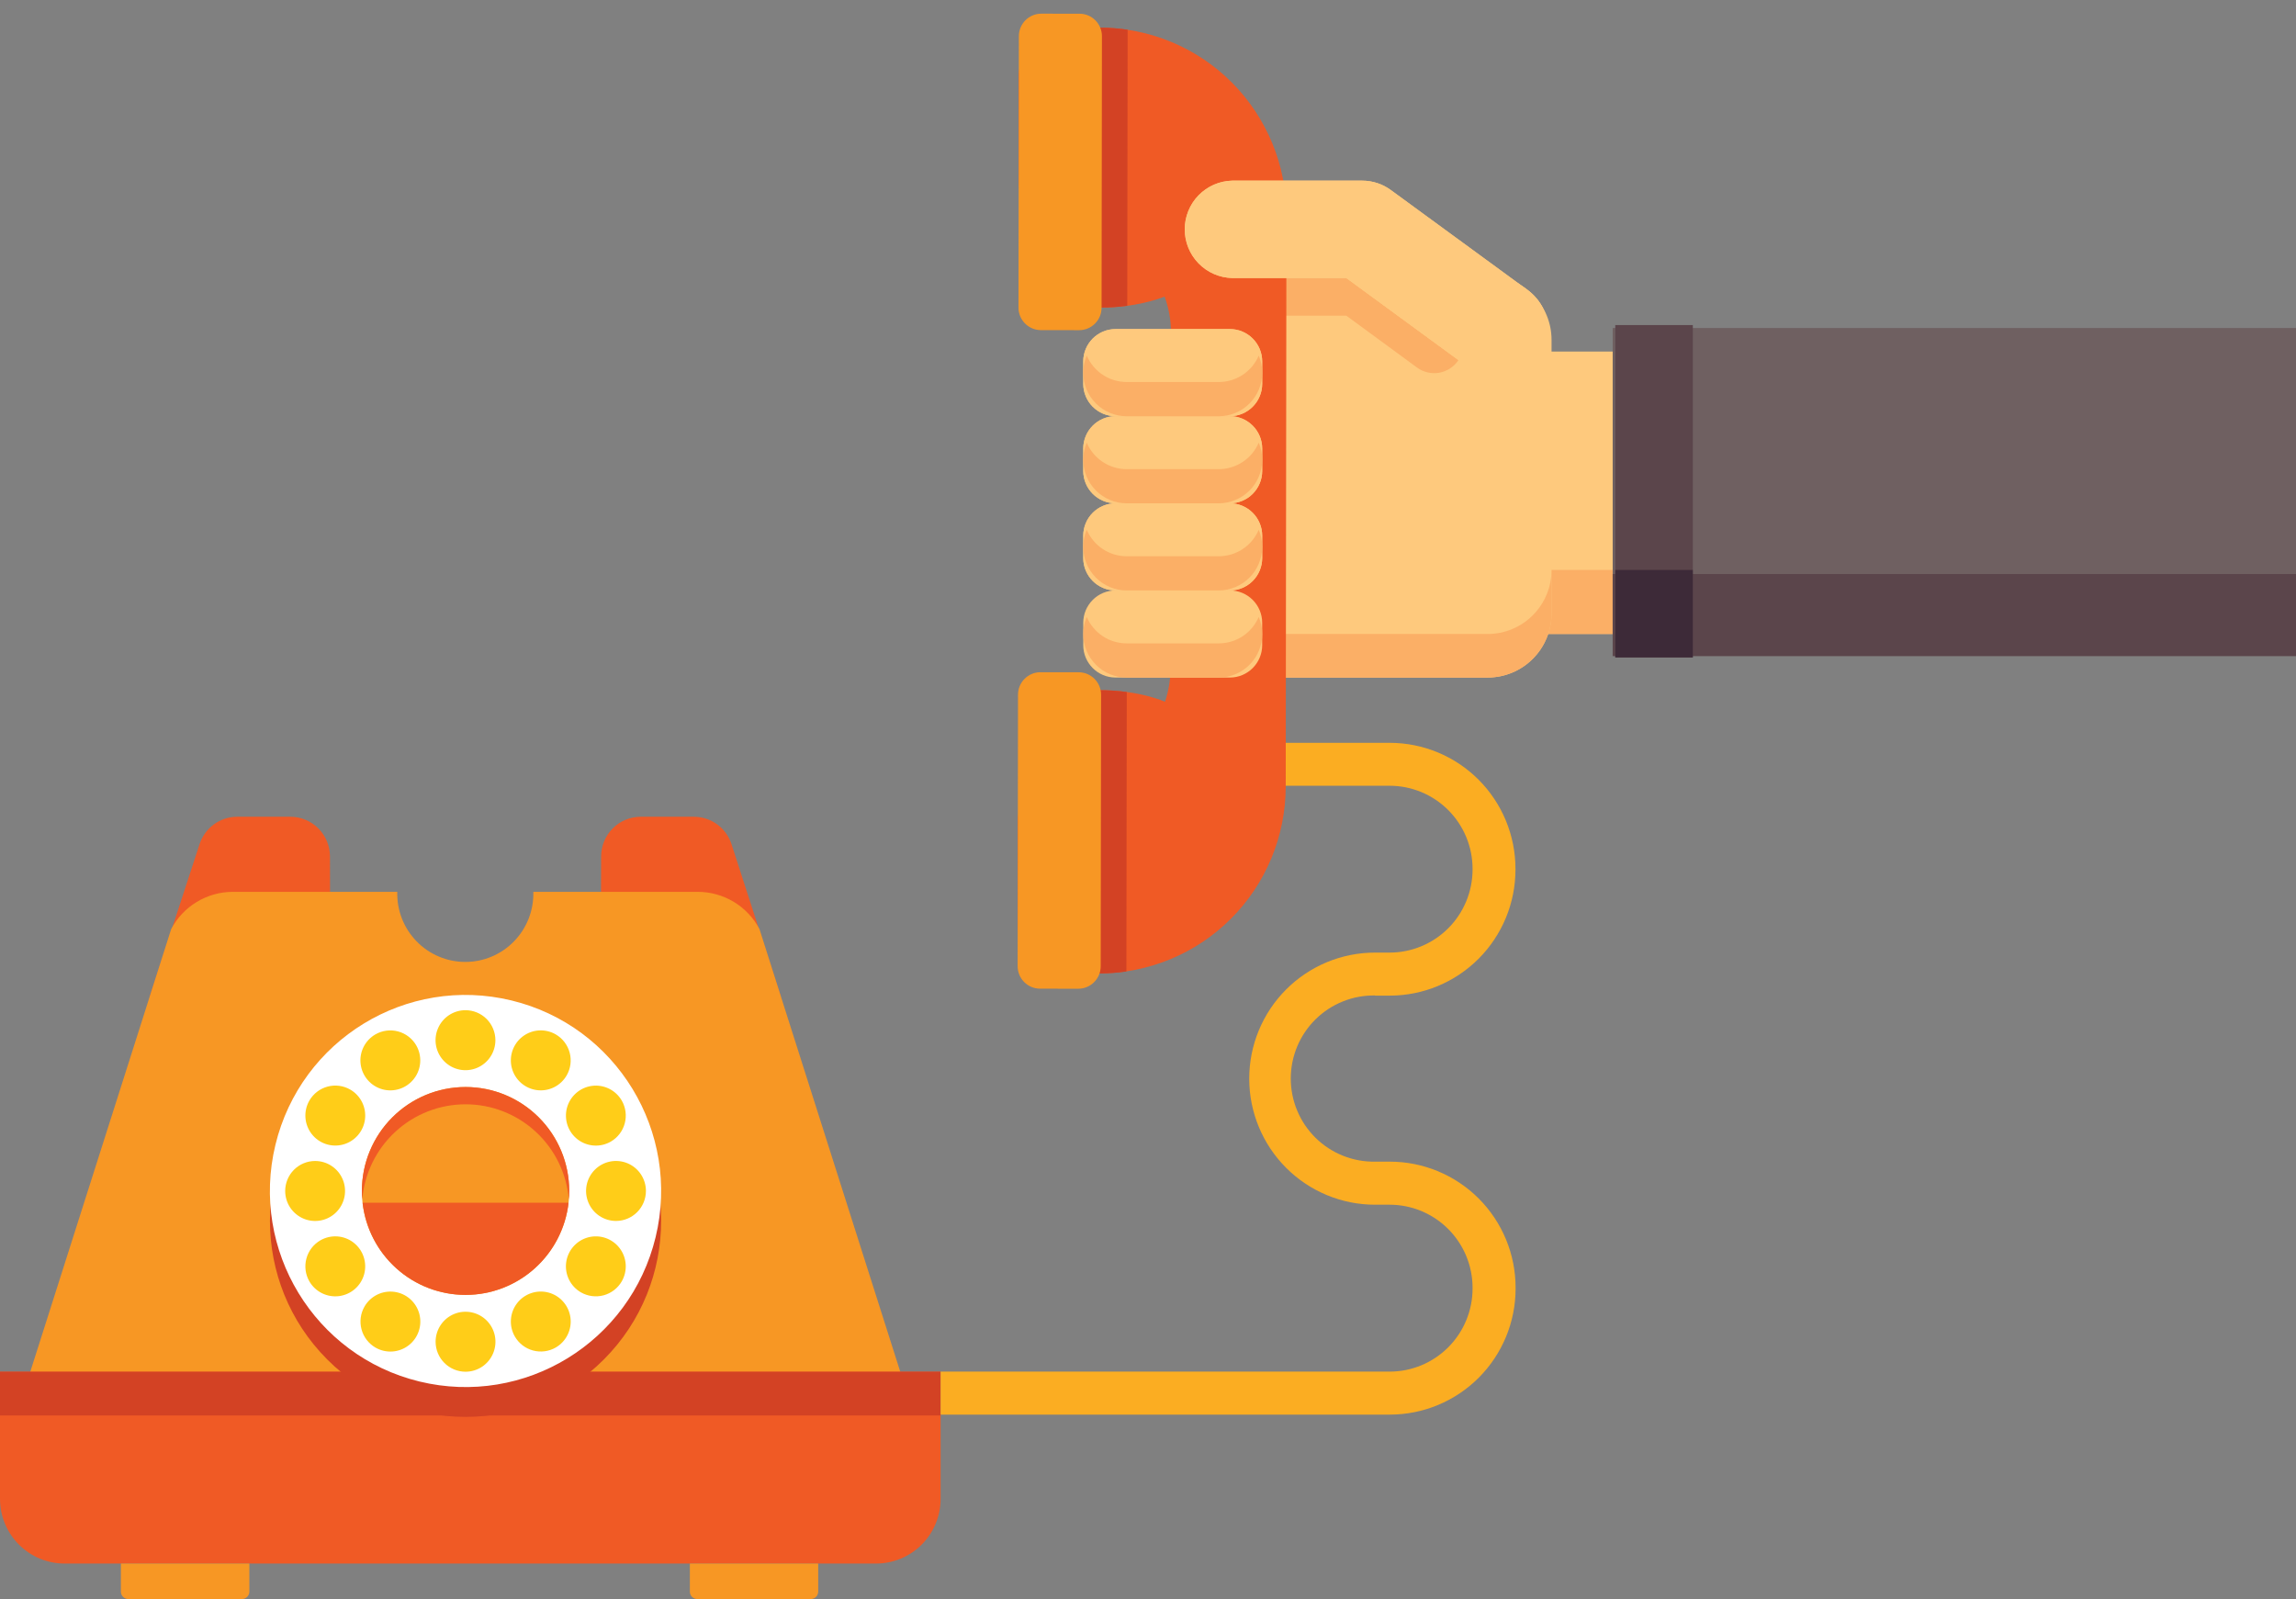 <svg width="168" height="117" viewBox="0 0 168 117" fill="none" xmlns="http://www.w3.org/2000/svg">
<rect x="0" y="0" width="168" height="117" fill="#808080" stroke="none"/>
<path d="M118.192 25.722H111.643V46.386H118.192V25.722Z" fill="#FEC97D"/>
<path d="M118.191 41.701H109.723V46.388H118.191V41.701Z" fill="#FBAF66"/>
<path d="M108.849 49.575H87.99V20.179H108.849C109.464 20.179 110.072 20.3 110.639 20.535C111.207 20.771 111.723 21.116 112.157 21.551C112.592 21.986 112.936 22.503 113.172 23.072C113.407 23.641 113.528 24.25 113.528 24.866V44.888C113.528 45.504 113.407 46.114 113.172 46.682C112.936 47.251 112.592 47.768 112.157 48.203C111.723 48.638 111.207 48.983 110.639 49.219C110.072 49.454 109.464 49.575 108.849 49.575Z" fill="#FEC97D"/>
<path d="M106.714 26.346L98.514 20.343H90.162C89.462 20.343 88.777 20.136 88.194 19.748C87.611 19.36 87.156 18.808 86.884 18.161C86.679 18.651 86.585 19.181 86.612 19.712C86.7 21.627 88.338 23.1 90.252 23.1H98.516L103.686 26.893C103.918 27.063 104.183 27.184 104.463 27.249C104.743 27.314 105.033 27.321 105.316 27.27C105.599 27.22 105.869 27.112 106.109 26.953C106.349 26.795 106.555 26.59 106.714 26.349V26.346Z" fill="#FBAF66"/>
<path d="M108.849 46.388H87.99V49.575H108.849C109.464 49.575 110.072 49.454 110.639 49.219C111.207 48.983 111.723 48.638 112.157 48.203C112.592 47.768 112.936 47.251 113.172 46.682C113.407 46.114 113.528 45.504 113.528 44.888V41.701C113.528 42.317 113.407 42.927 113.172 43.495C112.936 44.064 112.592 44.581 112.157 45.016C111.723 45.452 111.207 45.797 110.639 46.032C110.072 46.268 109.464 46.389 108.849 46.388Z" fill="#FBAF66"/>
<path d="M94.077 57.575L94.13 15.725C94.132 13.929 93.782 12.149 93.098 10.489C92.414 8.828 91.411 7.318 90.145 6.046C88.879 4.774 87.376 3.764 85.72 3.074C84.065 2.385 82.291 2.028 80.498 2.026H78.137C77.666 2.025 77.199 2.117 76.764 2.297C76.328 2.477 75.932 2.741 75.598 3.074C75.265 3.408 75 3.804 74.819 4.24C74.638 4.676 74.545 5.143 74.544 5.615L74.533 13.152C74.532 14.106 74.909 15.021 75.581 15.696C76.253 16.372 77.165 16.752 78.117 16.753C78.77 16.753 79.42 16.838 80.051 17.007V22.526C80.051 22.526 80.051 22.504 80.519 22.504C83.088 22.504 84.838 21.852 85.214 21.7C85.524 22.544 85.683 23.436 85.682 24.335L85.646 48.916C85.644 49.742 85.509 50.562 85.244 51.345C85.244 51.345 83.388 50.501 80.483 50.496C80.015 50.496 80.015 50.473 80.015 50.473V56.239C79.383 56.404 78.732 56.487 78.079 56.487C77.127 56.486 76.214 56.864 75.54 57.537C74.867 58.211 74.487 59.125 74.486 60.079L74.477 67.619C74.476 68.091 74.568 68.559 74.748 68.995C74.927 69.432 75.191 69.829 75.523 70.163C75.856 70.497 76.251 70.763 76.686 70.944C77.121 71.126 77.587 71.219 78.058 71.22H80.419C84.034 71.221 87.502 69.785 90.063 67.227C92.623 64.669 94.067 61.198 94.077 57.575Z" fill="#F05A25"/>
<path d="M80.496 2.02H78.135C77.664 2.019 77.198 2.111 76.762 2.291C76.326 2.471 75.93 2.735 75.597 3.069C75.263 3.402 74.998 3.798 74.817 4.234C74.636 4.67 74.543 5.138 74.543 5.61L74.531 13.152C74.53 14.106 74.907 15.021 75.579 15.696C76.251 16.372 77.163 16.752 78.115 16.753C78.768 16.753 79.418 16.838 80.049 17.007V22.526C80.049 22.526 80.049 22.504 80.517 22.504C81.174 22.506 81.831 22.462 82.482 22.374L82.51 2.175C81.843 2.073 81.17 2.022 80.496 2.02Z" fill="#D34224"/>
<path d="M80.475 50.503C80.007 50.503 80.007 50.481 80.007 50.481V56.246C79.375 56.411 78.725 56.495 78.071 56.495C77.12 56.494 76.207 56.871 75.533 57.545C74.859 58.218 74.48 59.132 74.478 60.086L74.469 67.627C74.468 68.099 74.56 68.567 74.74 69.003C74.919 69.439 75.183 69.836 75.516 70.171C75.848 70.505 76.243 70.77 76.678 70.952C77.113 71.133 77.579 71.227 78.05 71.228H80.411C81.083 71.227 81.754 71.178 82.419 71.081L82.447 50.633C81.793 50.546 81.135 50.503 80.475 50.503Z" fill="#D34224"/>
<path d="M80.54 70.698L80.568 50.838C80.569 49.928 79.835 49.19 78.927 49.188L76.134 49.184C75.227 49.183 74.49 49.919 74.488 50.829L74.461 70.689C74.46 71.599 75.194 72.338 76.102 72.339L78.895 72.343C79.802 72.344 80.539 71.608 80.54 70.698Z" fill="#F79724"/>
<path d="M80.603 22.514L80.63 2.653C80.632 1.744 79.897 1.005 78.989 1.004L76.197 1C75.289 0.999 74.552 1.735 74.551 2.645L74.523 22.505C74.522 23.415 75.257 24.153 76.164 24.155L78.957 24.159C79.865 24.16 80.602 23.424 80.603 22.514Z" fill="#F79724"/>
<path d="M109.707 27.691C108.956 27.691 108.225 27.451 107.619 27.006L98.517 20.343H90.161C89.233 20.321 88.349 19.937 87.7 19.271C87.051 18.605 86.688 17.711 86.688 16.78C86.688 15.85 87.051 14.956 87.7 14.29C88.349 13.624 89.233 13.239 90.161 13.218H99.672C100.426 13.219 101.16 13.459 101.768 13.905L111.807 21.246C112.412 21.69 112.862 22.314 113.092 23.029C113.322 23.745 113.321 24.515 113.088 25.229C112.855 25.944 112.402 26.566 111.795 27.007C111.188 27.448 110.457 27.686 109.707 27.686V27.691Z" fill="#FEC97D"/>
<path d="M109.707 27.691C108.956 27.691 108.225 27.451 107.619 27.006L98.517 20.343H90.161C89.233 20.321 88.349 19.937 87.7 19.271C87.051 18.605 86.688 17.711 86.688 16.78C86.688 15.85 87.051 14.956 87.7 14.29C88.349 13.624 89.233 13.239 90.161 13.218H99.672C100.426 13.219 101.16 13.459 101.768 13.905L111.807 21.246C112.412 21.69 112.862 22.314 113.092 23.029C113.322 23.745 113.321 24.515 113.088 25.229C112.855 25.944 112.402 26.566 111.795 27.007C111.188 27.448 110.457 27.686 109.707 27.686V27.691Z" fill="#FEC97D"/>
<path d="M89.99 24.077H81.628C80.321 24.077 79.262 25.139 79.262 26.449V28.081C79.262 29.391 80.321 30.453 81.628 30.453H89.99C91.297 30.453 92.356 29.391 92.356 28.081V26.449C92.356 25.139 91.297 24.077 89.99 24.077Z" fill="#FEC97D"/>
<path d="M89.99 30.451H81.628C80.321 30.451 79.262 31.513 79.262 32.822V34.455C79.262 35.764 80.321 36.826 81.628 36.826H89.99C91.297 36.826 92.356 35.764 92.356 34.455V32.822C92.356 31.513 91.297 30.451 89.99 30.451Z" fill="#FEC97D"/>
<path d="M89.99 36.826H81.628C80.321 36.826 79.262 37.888 79.262 39.198V40.83C79.262 42.14 80.321 43.202 81.628 43.202H89.99C91.297 43.202 92.356 42.14 92.356 40.83V39.198C92.356 37.888 91.297 36.826 89.99 36.826Z" fill="#FEC97D"/>
<path d="M89.99 43.2H81.628C80.321 43.2 79.262 44.262 79.262 45.572V47.203C79.262 48.513 80.321 49.575 81.628 49.575H89.99C91.297 49.575 92.356 48.513 92.356 47.203V45.572C92.356 44.262 91.297 43.2 89.99 43.2Z" fill="#FEC97D"/>
<path d="M89.99 24.077H81.628C80.321 24.077 79.262 25.139 79.262 26.449V28.081C79.262 29.391 80.321 30.453 81.628 30.453H89.99C91.297 30.453 92.356 29.391 92.356 28.081V26.449C92.356 25.139 91.297 24.077 89.99 24.077Z" fill="#FEC97D"/>
<path d="M89.99 30.451H81.628C80.321 30.451 79.262 31.513 79.262 32.822V34.455C79.262 35.764 80.321 36.826 81.628 36.826H89.99C91.297 36.826 92.356 35.764 92.356 34.455V32.822C92.356 31.513 91.297 30.451 89.99 30.451Z" fill="#FEC97D"/>
<path d="M89.99 36.826H81.628C80.321 36.826 79.262 37.888 79.262 39.198V40.83C79.262 42.14 80.321 43.202 81.628 43.202H89.99C91.297 43.202 92.356 42.14 92.356 40.83V39.198C92.356 37.888 91.297 36.826 89.99 36.826Z" fill="#FEC97D"/>
<path d="M89.177 47.075H82.442C81.818 47.076 81.209 46.892 80.689 46.548C80.169 46.203 79.761 45.713 79.517 45.139C79.348 45.533 79.261 45.959 79.262 46.388C79.262 47.234 79.597 48.044 80.193 48.642C80.789 49.239 81.598 49.575 82.442 49.575H89.177C90.02 49.575 90.829 49.239 91.426 48.642C92.022 48.044 92.358 47.234 92.358 46.388C92.358 45.959 92.271 45.534 92.103 45.139C91.858 45.713 91.451 46.203 90.93 46.548C90.41 46.892 89.8 47.076 89.177 47.075Z" fill="#FBAF66"/>
<path d="M89.177 40.7H82.441C81.818 40.7 81.209 40.517 80.689 40.172C80.169 39.828 79.761 39.338 79.517 38.763C79.347 39.158 79.259 39.583 79.26 40.013C79.26 40.858 79.595 41.669 80.191 42.267C80.787 42.865 81.596 43.201 82.439 43.202H89.177C90.019 43.199 90.827 42.862 91.423 42.264C92.019 41.667 92.355 40.858 92.358 40.013C92.358 39.583 92.271 39.158 92.103 38.763C91.858 39.338 91.45 39.828 90.93 40.172C90.41 40.517 89.8 40.7 89.177 40.7Z" fill="#FBAF66"/>
<path d="M89.177 34.327H82.442C81.818 34.327 81.209 34.143 80.689 33.799C80.169 33.454 79.761 32.964 79.517 32.39C79.347 32.784 79.261 33.21 79.262 33.639C79.262 34.058 79.344 34.472 79.504 34.859C79.664 35.246 79.898 35.597 80.193 35.893C80.488 36.189 80.839 36.423 81.225 36.584C81.61 36.744 82.024 36.826 82.442 36.826H89.177C90.02 36.826 90.829 36.491 91.426 35.893C92.022 35.295 92.358 34.485 92.358 33.639C92.359 33.21 92.272 32.785 92.103 32.39C91.858 32.964 91.451 33.455 90.93 33.799C90.41 34.143 89.8 34.327 89.177 34.327Z" fill="#FBAF66"/>
<path d="M89.177 27.951H82.441C81.818 27.951 81.209 27.768 80.689 27.423C80.169 27.079 79.761 26.589 79.517 26.014C79.346 26.41 79.259 26.838 79.26 27.27C79.26 27.688 79.342 28.103 79.502 28.489C79.662 28.876 79.896 29.227 80.191 29.523C80.486 29.819 80.837 30.054 81.223 30.214C81.609 30.374 82.022 30.456 82.439 30.456H89.177C90.02 30.456 90.829 30.121 91.426 29.523C92.022 28.926 92.358 28.115 92.358 27.27C92.358 26.84 92.271 26.415 92.103 26.02C91.857 26.594 91.449 27.082 90.929 27.426C90.409 27.769 89.799 27.952 89.177 27.951Z" fill="#FBAF66"/>
<path d="M168 24H118V48H168V24Z" fill="#6F6061"/>
<path d="M168 42H118V48H168V42Z" fill="#5B454B"/>
<path d="M123.865 23.784H118.191V48.101H123.865V23.784Z" fill="#5B454B"/>
<path d="M123.865 41.701H118.191V48.101H123.865V41.701Z" fill="#3D2A38"/>
<path d="M24.144 62.657C24.141 61.888 23.834 61.152 23.291 60.609C22.747 60.066 22.011 59.761 21.244 59.76H17.358C16.747 59.761 16.151 59.954 15.657 60.313C15.162 60.673 14.793 61.179 14.603 61.761L10.957 72.916L15.684 72.11L18.729 68.238L24.151 66.025L24.144 62.657Z" fill="#F05A25"/>
<path d="M43.986 62.657C43.988 61.888 44.294 61.151 44.837 60.608C45.38 60.065 46.117 59.76 46.884 59.76H50.77C51.382 59.761 51.979 59.955 52.474 60.316C52.969 60.677 53.338 61.185 53.527 61.769L57.129 72.909L52.447 72.11L49.395 68.238L43.973 66.025L43.986 62.657Z" fill="#F05A25"/>
<path d="M65.964 100.652L55.572 67.979C55.138 67.157 54.49 66.47 53.696 65.99C52.901 65.51 51.992 65.256 51.065 65.255H39.024C39.042 65.921 38.927 66.585 38.685 67.206C38.443 67.827 38.079 68.394 37.615 68.872C37.151 69.35 36.596 69.73 35.983 69.989C35.371 70.248 34.712 70.382 34.047 70.382C33.381 70.382 32.723 70.248 32.11 69.989C31.497 69.73 30.942 69.35 30.478 68.872C30.014 68.394 29.65 67.827 29.408 67.206C29.166 66.585 29.051 65.921 29.069 65.255H17.032C16.105 65.256 15.196 65.51 14.402 65.99C13.607 66.47 12.959 67.157 12.525 67.979L2.125 100.652C1.743 102.03 1.684 103.478 1.953 104.883C2.221 106.288 2.81 107.612 3.674 108.751C4.538 109.89 5.652 110.814 6.931 111.449C8.209 112.085 9.617 112.416 11.045 112.417H57.045C58.472 112.416 59.88 112.085 61.159 111.449C62.437 110.814 63.552 109.89 64.415 108.751C65.279 107.612 65.868 106.288 66.137 104.883C66.406 103.478 66.346 102.03 65.964 100.652Z" fill="#F79724"/>
<path d="M0 100.366H68.826V109.665C68.826 110.921 68.328 112.126 67.441 113.015C66.555 113.903 65.352 114.402 64.098 114.402H4.727C3.474 114.402 2.271 113.903 1.385 113.015C0.498 112.126 0 110.921 0 109.665L0 100.366Z" fill="#F05A25"/>
<path d="M68.826 100.366H0V103.568H68.826V100.366Z" fill="#D34224"/>
<path d="M44.184 99.469C49.773 93.868 49.773 84.786 44.184 79.185C38.595 73.584 29.533 73.584 23.944 79.185C18.355 84.786 18.355 93.868 23.944 99.469C29.533 105.071 38.595 105.071 44.184 99.469Z" fill="#D34224"/>
<path d="M47.972 90.52C49.833 82.821 45.115 75.068 37.433 73.203C29.751 71.337 22.015 76.066 20.153 83.765C18.292 91.464 23.011 99.217 30.692 101.082C38.374 102.948 46.111 98.219 47.972 90.52Z" fill="white"/>
<path d="M34.065 94.742C38.254 94.742 41.65 91.338 41.65 87.139C41.65 82.94 38.254 79.536 34.065 79.536C29.875 79.536 26.479 82.94 26.479 87.139C26.479 91.338 29.875 94.742 34.065 94.742Z" fill="#F79724"/>
<path d="M34.065 73.914C33.631 73.912 33.207 74.04 32.846 74.281C32.486 74.521 32.204 74.864 32.038 75.265C31.871 75.665 31.827 76.107 31.91 76.533C31.994 76.959 32.203 77.351 32.509 77.658C32.815 77.966 33.205 78.175 33.63 78.261C34.055 78.346 34.495 78.303 34.896 78.137C35.296 77.971 35.639 77.689 35.88 77.328C36.12 76.967 36.249 76.543 36.249 76.108C36.248 75.528 36.018 74.97 35.609 74.559C35.2 74.148 34.644 73.916 34.065 73.914Z" fill="#FFCD18"/>
<path d="M27.466 75.685C27.091 75.902 26.788 76.226 26.597 76.615C26.405 77.004 26.333 77.442 26.39 77.872C26.446 78.302 26.629 78.706 26.915 79.033C27.2 79.359 27.576 79.593 27.994 79.706C28.412 79.818 28.855 79.803 29.265 79.664C29.675 79.525 30.035 79.266 30.298 78.922C30.562 78.578 30.718 78.163 30.746 77.73C30.775 77.296 30.674 76.865 30.458 76.489C30.167 75.985 29.689 75.618 29.128 75.467C28.567 75.317 27.969 75.395 27.466 75.685Z" fill="#FFCD18"/>
<path d="M22.637 80.526C22.42 80.902 22.32 81.334 22.349 81.767C22.377 82.2 22.533 82.615 22.797 82.96C23.06 83.304 23.42 83.562 23.83 83.702C24.24 83.841 24.682 83.856 25.101 83.743C25.519 83.631 25.895 83.397 26.18 83.07C26.466 82.744 26.648 82.34 26.705 81.91C26.761 81.479 26.689 81.042 26.498 80.653C26.306 80.263 26.004 79.939 25.629 79.722C25.126 79.432 24.528 79.353 23.967 79.504C23.406 79.655 22.928 80.022 22.637 80.526Z" fill="#FFCD18"/>
<path d="M20.867 87.139C20.867 87.573 20.995 87.998 21.235 88.359C21.476 88.72 21.818 89.001 22.218 89.168C22.618 89.334 23.058 89.378 23.483 89.294C23.908 89.209 24.299 89 24.605 88.693C24.912 88.386 25.12 87.995 25.205 87.57C25.29 87.144 25.246 86.702 25.081 86.301C24.915 85.9 24.634 85.557 24.274 85.316C23.914 85.075 23.49 84.946 23.057 84.946C22.477 84.947 21.921 85.178 21.51 85.589C21.1 86 20.869 86.557 20.867 87.139Z" fill="#FFCD18"/>
<path d="M22.636 93.753C22.852 94.129 23.175 94.432 23.564 94.624C23.952 94.816 24.389 94.888 24.818 94.832C25.247 94.775 25.651 94.592 25.976 94.306C26.302 94.02 26.535 93.643 26.648 93.224C26.76 92.805 26.745 92.362 26.606 91.951C26.467 91.54 26.209 91.179 25.866 90.915C25.522 90.65 25.108 90.494 24.676 90.466C24.244 90.437 23.813 90.538 23.438 90.755C22.935 91.046 22.569 91.526 22.419 92.088C22.268 92.65 22.346 93.249 22.636 93.753Z" fill="#FFCD18"/>
<path d="M27.466 98.595C27.841 98.813 28.272 98.914 28.704 98.887C29.136 98.859 29.551 98.704 29.895 98.44C30.24 98.177 30.498 97.817 30.638 97.406C30.778 96.995 30.793 96.551 30.682 96.132C30.57 95.712 30.337 95.335 30.012 95.048C29.686 94.762 29.283 94.578 28.854 94.521C28.424 94.464 27.987 94.536 27.599 94.727C27.21 94.919 26.887 95.222 26.67 95.598C26.38 96.102 26.302 96.7 26.451 97.261C26.6 97.823 26.965 98.302 27.466 98.595Z" fill="#FFCD18"/>
<path d="M34.063 100.366C34.496 100.366 34.919 100.237 35.28 99.996C35.64 99.755 35.92 99.412 36.086 99.011C36.252 98.61 36.295 98.169 36.211 97.743C36.126 97.317 35.918 96.926 35.611 96.619C35.305 96.312 34.915 96.103 34.49 96.019C34.065 95.934 33.625 95.977 33.225 96.143C32.825 96.309 32.483 96.591 32.242 96.952C32.002 97.313 31.873 97.737 31.873 98.171C31.873 98.753 32.104 99.311 32.515 99.722C32.926 100.134 33.482 100.365 34.063 100.366Z" fill="#FFCD18"/>
<path d="M40.664 98.595C41.039 98.378 41.341 98.054 41.533 97.665C41.724 97.275 41.797 96.838 41.74 96.407C41.684 95.977 41.501 95.573 41.215 95.247C40.93 94.921 40.554 94.686 40.136 94.574C39.718 94.462 39.275 94.476 38.865 94.616C38.455 94.755 38.095 95.013 37.832 95.358C37.568 95.702 37.412 96.117 37.384 96.55C37.355 96.983 37.456 97.415 37.672 97.791C37.963 98.294 38.441 98.662 39.002 98.812C39.563 98.963 40.161 98.885 40.664 98.595Z" fill="#FFCD18"/>
<path d="M45.495 93.753C45.711 93.377 45.812 92.945 45.783 92.512C45.755 92.079 45.599 91.664 45.335 91.32C45.072 90.976 44.712 90.717 44.302 90.578C43.892 90.439 43.45 90.424 43.031 90.536C42.613 90.649 42.237 90.883 41.952 91.209C41.666 91.536 41.483 91.94 41.427 92.37C41.37 92.8 41.443 93.238 41.634 93.627C41.826 94.016 42.128 94.34 42.503 94.557C43.006 94.847 43.604 94.925 44.165 94.775C44.726 94.624 45.204 94.257 45.495 93.753Z" fill="#FFCD18"/>
<path d="M47.263 87.139C47.263 86.705 47.134 86.28 46.893 85.919C46.653 85.558 46.31 85.277 45.91 85.111C45.51 84.945 45.069 84.901 44.644 84.987C44.219 85.072 43.829 85.281 43.523 85.588C43.217 85.896 43.008 86.287 42.924 86.713C42.84 87.139 42.884 87.58 43.051 87.981C43.217 88.382 43.498 88.725 43.859 88.966C44.219 89.206 44.643 89.334 45.077 89.334C45.657 89.332 46.212 89.1 46.622 88.689C47.032 88.278 47.262 87.72 47.263 87.139Z" fill="#FFCD18"/>
<path d="M45.495 80.526C45.277 80.151 44.954 79.848 44.565 79.657C44.176 79.466 43.739 79.394 43.31 79.452C42.88 79.509 42.478 79.693 42.153 79.98C41.828 80.267 41.595 80.644 41.483 81.064C41.372 81.483 41.388 81.927 41.528 82.338C41.668 82.748 41.927 83.108 42.271 83.372C42.616 83.635 43.03 83.79 43.463 83.817C43.895 83.845 44.326 83.743 44.7 83.525C45.201 83.232 45.566 82.752 45.715 82.19C45.864 81.628 45.785 81.03 45.495 80.526Z" fill="#FFCD18"/>
<path d="M40.665 75.685C40.29 75.468 39.859 75.367 39.427 75.395C38.995 75.423 38.58 75.579 38.237 75.843C37.893 76.107 37.635 76.468 37.495 76.879C37.356 77.29 37.341 77.733 37.453 78.152C37.565 78.572 37.799 78.948 38.124 79.234C38.45 79.521 38.852 79.704 39.282 79.761C39.711 79.818 40.148 79.746 40.536 79.554C40.925 79.362 41.248 79.059 41.465 78.683C41.755 78.179 41.833 77.581 41.683 77.019C41.533 76.457 41.167 75.977 40.665 75.685Z" fill="#FFCD18"/>
<path d="M26.529 87.999C26.738 89.855 27.622 91.57 29.012 92.814C30.403 94.059 32.201 94.747 34.066 94.747C35.929 94.747 37.728 94.059 39.118 92.814C40.508 91.57 41.392 89.855 41.602 87.999H26.529Z" fill="#F05A25"/>
<path d="M34.065 80.799C35.966 80.799 37.798 81.515 39.198 82.805C40.598 84.095 41.463 85.865 41.622 87.764C41.639 87.557 41.65 87.35 41.65 87.137C41.65 85.121 40.851 83.187 39.428 81.761C38.006 80.335 36.076 79.534 34.065 79.534C32.053 79.534 30.123 80.335 28.7 81.761C27.278 83.187 26.479 85.121 26.479 87.137C26.479 87.35 26.49 87.557 26.507 87.764C26.666 85.865 27.531 84.095 28.931 82.805C30.331 81.515 32.163 80.799 34.065 80.799Z" fill="#F05A25"/>
<path d="M8.855 114.402H18.246V116.454C18.246 116.599 18.189 116.738 18.086 116.84C17.984 116.942 17.846 117 17.701 117H9.39C9.246 117 9.107 116.942 9.005 116.84C8.903 116.738 8.846 116.599 8.846 116.454V114.402H8.855Z" fill="#F79724"/>
<path d="M50.478 114.402H59.869V116.454C59.869 116.599 59.812 116.738 59.71 116.84C59.608 116.942 59.469 117 59.325 117H51.023C50.879 117 50.74 116.942 50.638 116.84C50.536 116.738 50.478 116.599 50.478 116.454V114.402Z" fill="#F79724"/>
<path d="M100.61 72.848H101.685C104.126 72.848 106.466 71.876 108.192 70.147C109.918 68.417 110.888 66.071 110.888 63.625V63.574C110.888 61.128 109.918 58.782 108.192 57.052C106.466 55.322 104.126 54.351 101.685 54.351H94.08V57.492H101.685C103.293 57.494 104.834 58.135 105.971 59.274C107.108 60.414 107.748 61.959 107.749 63.57V63.621C107.747 65.233 107.108 66.777 105.971 67.917C104.834 69.056 103.293 69.697 101.685 69.699H100.61C98.17 69.699 95.829 70.671 94.103 72.401C92.377 74.13 91.407 76.476 91.407 78.922C91.407 81.369 92.377 83.715 94.103 85.444C95.829 87.174 98.17 88.146 100.61 88.146H101.685C103.293 88.147 104.834 88.788 105.971 89.928C107.108 91.067 107.748 92.612 107.749 94.224V94.28C107.748 95.892 107.108 97.437 105.971 98.576C104.834 99.716 103.293 100.357 101.685 100.358H68.826V103.504H101.694C104.135 103.504 106.476 102.532 108.202 100.802C109.928 99.073 110.897 96.727 110.897 94.28V94.218C110.897 91.772 109.928 89.426 108.202 87.696C106.476 85.967 104.135 84.995 101.694 84.995H100.62C99.814 85.009 99.014 84.862 98.266 84.563C97.517 84.264 96.836 83.819 96.261 83.253C95.687 82.687 95.23 82.012 94.919 81.267C94.607 80.523 94.447 79.723 94.447 78.916C94.447 78.109 94.607 77.309 94.919 76.564C95.23 75.82 95.687 75.145 96.261 74.579C96.836 74.013 97.517 73.568 98.266 73.269C99.014 72.969 99.814 72.823 100.62 72.837L100.61 72.848Z" fill="#FBAD22"/>
</svg>
